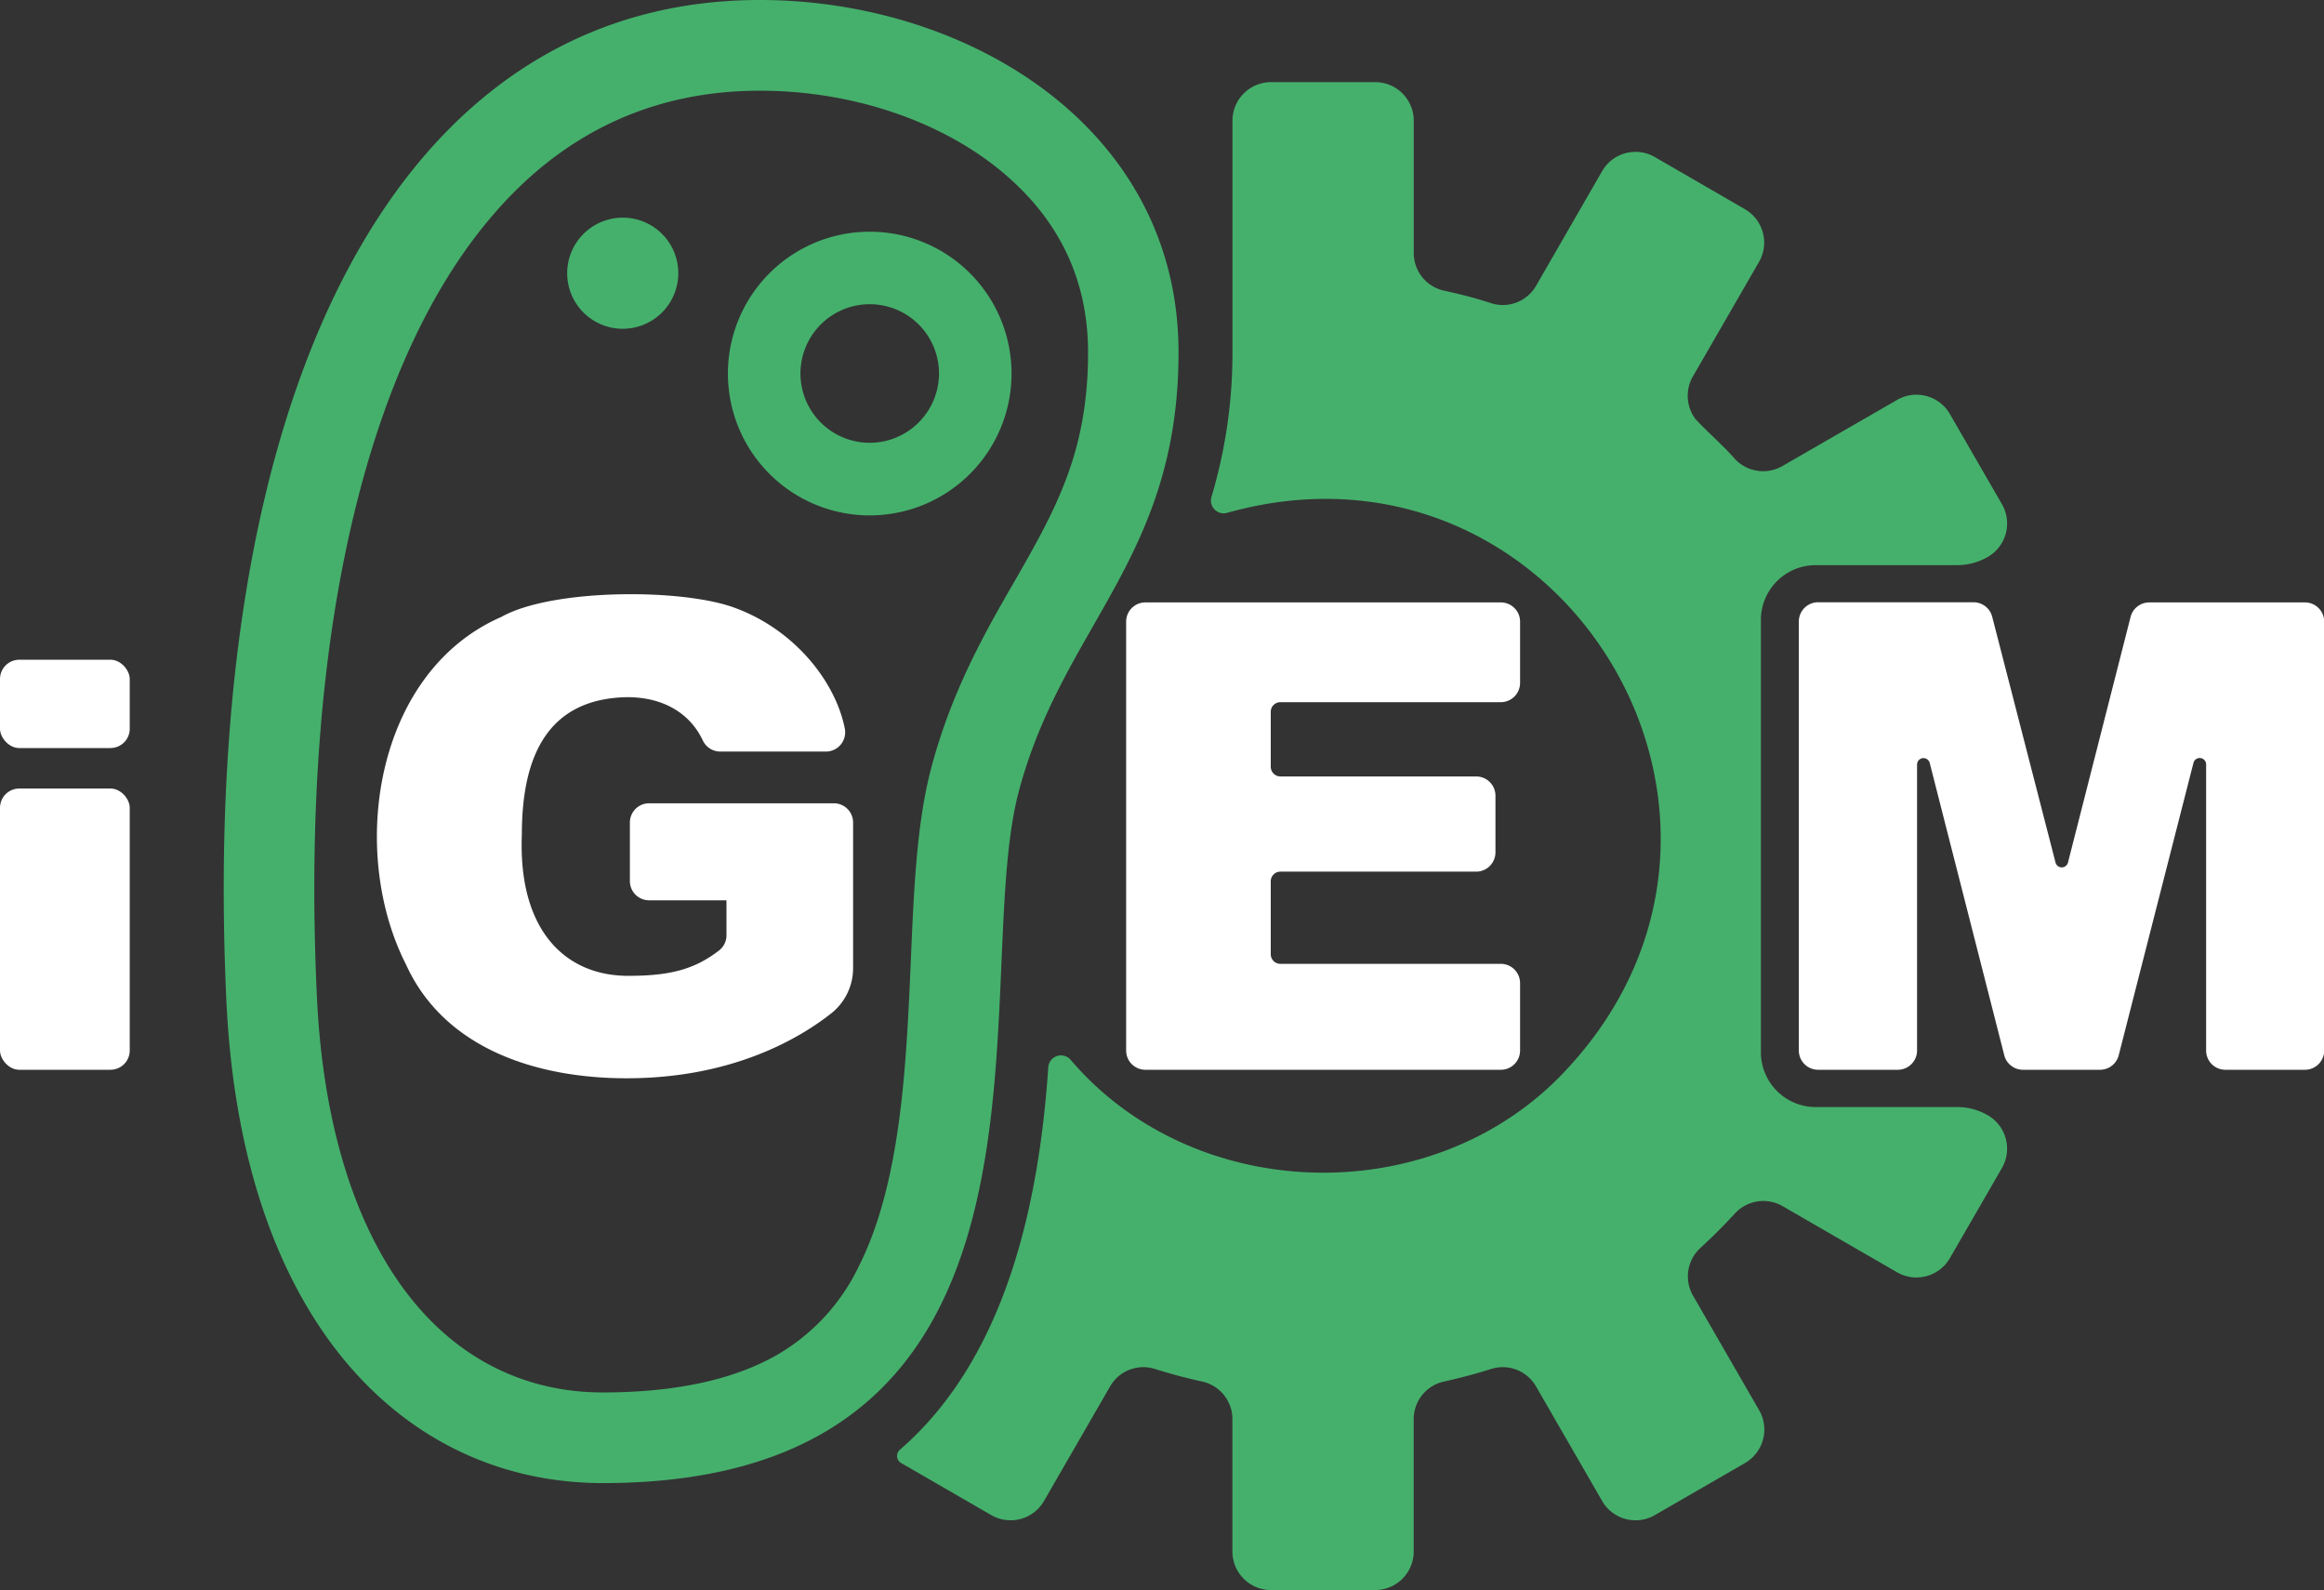 <svg xmlns="http://www.w3.org/2000/svg" viewBox="0 0 448.54 306.81" class="ii-icon-large ii-navbar__logo ii-h-[3.25rem] ii-w-[3.25rem] lg:ii-h-12 lg:ii-w-12">
<rect x="0" y="0" width="448.54" height="306.81" fill="#333333" stroke="none"/>
<defs>
<style>
.cls-1{fill:#45b06c;}.cls-2{fill:#fff;}
</style>
</defs>
<g id="Layer_2" data-name="Layer 2">
<g id="Layer_1-2" data-name="Layer 1">
<path class="cls-1" d="M227.46,68c0-43.45-40.79-68-80.8-68C76.58,0,38.31,75.58,43.68,192.88c2.85,62.26,34.63,93.29,72.65,93.29,94.19,0,70.36-95.9,80.28-133.38C205.1,120.69,227.46,107.69,227.46,68Zm-47.77,80.36c-2.75,10.41-3.31,23.22-3.89,36.79-.87,20.14-1.85,43-10.08,59.26A39.36,39.36,0,0,1,150,261.42c-8.37,4.81-19.7,7.26-33.68,7.26-14.25,0-26.74-5.9-36.11-17.06-11.3-13.45-17.89-34-19.06-59.54-1.66-36.17.94-68.16,7.71-95.06,6.4-25.4,16.22-45.18,29.21-58.77,13.15-13.77,29.5-20.75,48.58-20.75,16.68,0,33,5.14,44.81,14.11C203.74,41,210,53.17,210,68c0,19.31-6.24,30.25-14.14,44.09C190.11,122,183.65,133.36,179.69,148.32Z"></path>
<path class="cls-1" d="M167.87,44.71a27.37,27.37,0,1,0,27.36,27.36A27.37,27.37,0,0,0,167.87,44.71Zm0,40.73a13.37,13.37,0,1,1,13.36-13.37A13.39,13.39,0,0,1,167.87,85.44Z"></path>
<path class="cls-1" d="M120.19,42a10.72,10.72,0,1,0,10.72,10.71A10.7,10.7,0,0,0,120.19,42Z"></path>
<path class="cls-1" d="M383.66,215.2a11.88,11.88,0,0,0-5.94-1.59H350.43A10.57,10.57,0,0,1,339.86,203V119.62a10.57,10.57,0,0,1,10.57-10.57h27.29a11.88,11.88,0,0,0,5.94-1.59,7.45,7.45,0,0,0,2.73-10.16L376.33,79.88a7.45,7.45,0,0,0-10.17-2.72L344,89.93a7.45,7.45,0,0,1-9.2-1.42c-2.36-2.7-5.11-5-7.55-7.63a7.47,7.47,0,0,1-.53-8.22l12.78-22.13a7.45,7.45,0,0,0-2.72-10.16L319.4,30.31A7.44,7.44,0,0,0,309.23,33L296.47,55.14a7.41,7.41,0,0,1-8.63,3.38c-3-1-6.08-1.77-9.19-2.45a7.42,7.42,0,0,1-5.79-7.25V23.29a7.44,7.44,0,0,0-7.44-7.44H245.31a7.44,7.44,0,0,0-7.44,7.44V68a96.8,96.8,0,0,1-4.05,27.87,2.46,2.46,0,0,0,3.07,3.07C301,81,347.67,157.29,302.62,206.08h0c-25.14,27.6-71.82,26.77-96-1.6a2.46,2.46,0,0,0-4.3,1.45c-1.76,26-8.07,56-28.63,73.8a1.58,1.58,0,0,0,.21,2.56l17.42,10.06a7.44,7.44,0,0,0,10.17-2.72l12.76-22.11a7.4,7.4,0,0,1,8.63-3.38c3,.95,6.08,1.77,9.19,2.45a7.42,7.42,0,0,1,5.79,7.25v25.53a7.44,7.44,0,0,0,7.44,7.44h20.11a7.44,7.44,0,0,0,7.44-7.44V273.84a7.42,7.42,0,0,1,5.79-7.25c3.11-.68,6.18-1.5,9.19-2.45a7.41,7.41,0,0,1,8.63,3.38l12.76,22.11a7.44,7.44,0,0,0,10.17,2.72l17.42-10.06a7.45,7.45,0,0,0,2.72-10.16L326.76,250a7.44,7.44,0,0,1,1.4-9.18q3.48-3.18,6.68-6.67a7.45,7.45,0,0,1,9.2-1.42l22.12,12.78a7.47,7.47,0,0,0,10.17-2.73l10.06-17.42A7.46,7.46,0,0,0,383.66,215.2Z"></path>
<rect class="cls-2" y="152.15" width="25.04" height="54.27" rx="3.72"></rect>
<path class="cls-2" d="M160.91,155H125.29a3.71,3.71,0,0,0-3.72,3.72V170a3.71,3.71,0,0,0,3.72,3.72h14.92v6.74a3.7,3.7,0,0,1-1.43,2.94c-4.38,3.35-8.84,4.89-17.25,4.89-12.3.15-21.56-8.65-20.81-27.28,0-15.5,5.25-26.06,20-26.48,6.79-.12,12.29,2.77,14.92,8.33a3.73,3.73,0,0,0,3.37,2.16H159.4a3.72,3.72,0,0,0,3.65-4.44c-1.81-9.13-9.72-19-21-23.21-10-3.86-35.42-3.86-45.27,1.66-24.41,10.63-29.61,45.12-18.4,67.12,7.35,16.1,25,21.91,42.56,21.91,20.41,0,33.36-7.69,39.5-12.53a11.12,11.12,0,0,0,4.21-8.73V158.72A3.71,3.71,0,0,0,160.91,155Z"></path>
<path class="cls-2" d="M289.66,116.24H221.07a3.71,3.71,0,0,0-3.72,3.72V202.7a3.71,3.71,0,0,0,3.72,3.72h68.59a3.71,3.71,0,0,0,3.72-3.72v-13a3.72,3.72,0,0,0-3.72-3.72H247.12a1.86,1.86,0,0,1-1.86-1.86V170.05a1.86,1.86,0,0,1,1.86-1.86h37.79a3.73,3.73,0,0,0,3.72-3.72V153.54a3.72,3.72,0,0,0-3.72-3.72H247.12a1.87,1.87,0,0,1-1.86-1.86V137.35a1.86,1.86,0,0,1,1.86-1.86h42.54a3.72,3.72,0,0,0,3.72-3.72V120A3.71,3.71,0,0,0,289.66,116.24Z"></path>
<rect class="cls-2" y="127.3" width="25.04" height="17.04" rx="3.72"></rect><path class="cls-2" d="M444.82,116.24h-30a3.72,3.72,0,0,0-3.61,2.8l-12.08,47.38a1.24,1.24,0,0,1-2.41,0L384.5,119a3.72,3.72,0,0,0-3.6-2.79h-30a3.72,3.72,0,0,0-3.72,3.72V202.7a3.72,3.72,0,0,0,3.72,3.72h15.39A3.72,3.72,0,0,0,370,202.7V147.52a1.24,1.24,0,0,1,2.44-.31l14.39,56.41a3.72,3.72,0,0,0,3.61,2.8h14.87a3.72,3.72,0,0,0,3.61-2.8l14.43-56.43a1.24,1.24,0,0,1,2.44.31v55.2a3.71,3.71,0,0,0,3.72,3.72h15.35a3.72,3.72,0,0,0,3.72-3.72V120A3.72,3.72,0,0,0,444.82,116.24Z"></path>
</g>
</g>
</svg>